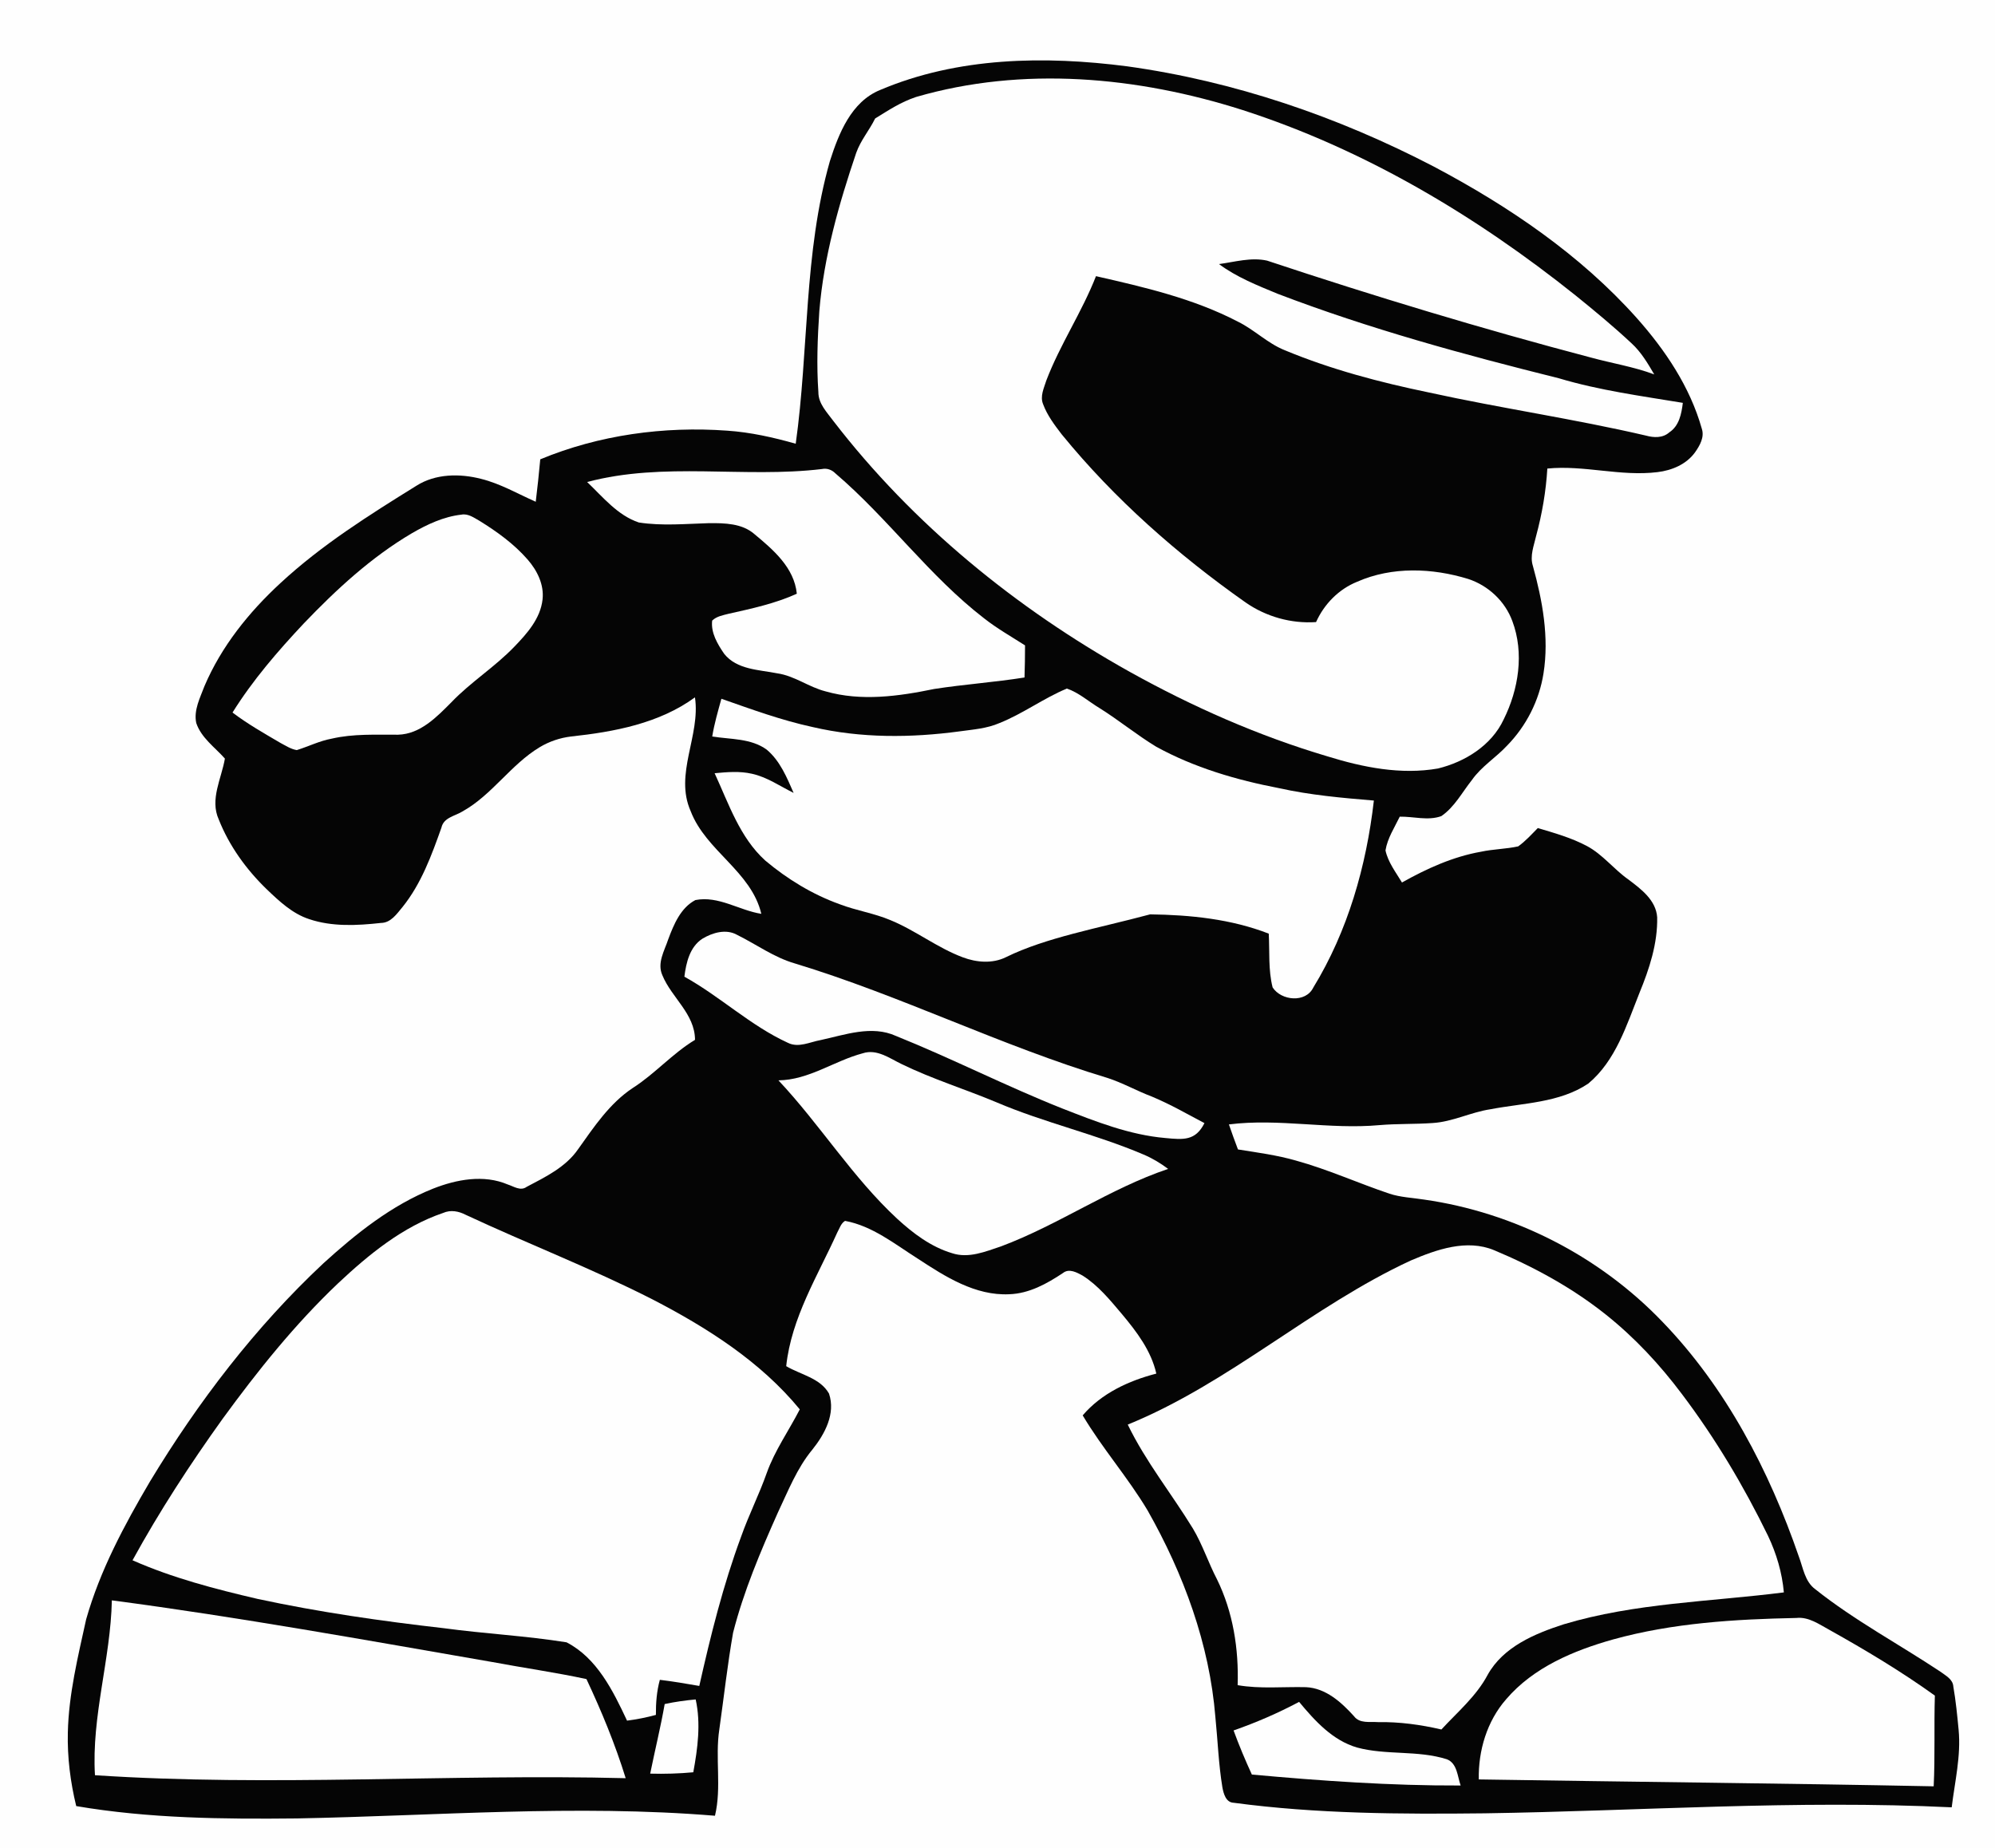 <?xml version="1.0" encoding="UTF-8" standalone="no"?>
<svg
   xmlns:dc="http://purl.org/dc/elements/1.1/"
   xmlns:cc="http://creativecommons.org/ns#"
   xmlns:rdf="http://www.w3.org/1999/02/22-rdf-syntax-ns#"
   xmlns:svg="http://www.w3.org/2000/svg"
   xmlns="http://www.w3.org/2000/svg"
   xmlns:sodipodi="http://sodipodi.sourceforge.net/DTD/sodipodi-0.dtd"
   xmlns:inkscape="http://www.inkscape.org/namespaces/inkscape"
   width="692pt"
   height="641pt"
   viewBox="0 0 692 641"
   version="1.1"
   id="svg2"
   inkscape:version="0.91 r13725"
   sodipodi:docname="master_chief_traced.svg">
  <defs
     id="defs34" />
  <sodipodi:namedview
     pagecolor="#ffffff"
     bordercolor="#666666"
     borderopacity="1"
     objecttolerance="10"
     gridtolerance="10"
     guidetolerance="10"
     inkscape:pageopacity="0"
     inkscape:pageshadow="2"
     inkscape:window-width="1920"
     inkscape:window-height="1028"
     id="namedview32"
     showgrid="false"
     inkscape:zoom="0.83308431"
     inkscape:cx="345.8433"
     inkscape:cy="384.87965"
     inkscape:window-x="-8"
     inkscape:window-y="-8"
     inkscape:window-maximized="1"
     inkscape:current-layer="svg2" />
  <path
     fill="#fefefe"
     d=" M 0.00 0.00 L 692.00 0.00 L 692.00 641.00 L 0.00 641.00 L 0.00 0.00 Z"
     id="path4" />
  <path
     d=" M 305.27 31.22 C 332.20 19.78 362.38 19.30 391.00 23.01 C 428.13 28.17 464.09 40.48 497.29 57.76 C 523.24 71.49 548.06 88.29 567.72 110.30 C 577.63 121.44 586.21 134.21 590.29 148.68 C 591.30 151.64 589.60 154.58 587.94 156.93 C 584.94 161.09 579.89 163.19 574.94 163.78 C 562.16 165.36 549.50 161.28 536.72 162.54 C 536.25 170.44 534.90 178.26 532.84 185.89 C 532.07 189.30 530.59 192.83 531.71 196.33 C 535.05 208.39 537.38 221.09 535.39 233.60 C 533.91 243.02 529.39 251.90 522.71 258.70 C 518.84 262.85 513.86 265.88 510.57 270.57 C 507.17 274.83 504.54 279.97 499.95 283.11 C 495.33 284.79 490.31 283.21 485.53 283.30 C 483.69 287.10 481.27 290.77 480.58 295.01 C 481.48 299.15 484.16 302.57 486.30 306.14 C 494.88 301.32 503.97 297.18 513.72 295.46 C 517.97 294.55 522.36 294.53 526.60 293.61 C 529.15 291.81 531.23 289.45 533.42 287.25 C 539.22 288.98 545.11 290.64 550.48 293.50 C 555.98 296.44 559.80 301.58 564.87 305.12 C 569.24 308.42 574.40 312.25 574.82 318.19 C 575.01 327.30 572.09 336.14 568.66 344.47 C 564.21 355.60 560.45 367.97 550.90 375.91 C 540.92 382.60 528.41 382.60 516.99 384.80 C 510.15 385.82 503.85 389.17 496.89 389.58 C 490.78 390.01 484.63 389.78 478.52 390.30 C 461.10 391.90 443.67 387.87 426.27 390.06 C 427.27 392.97 428.31 395.86 429.41 398.74 C 436.16 399.82 442.96 400.71 449.55 402.61 C 460.63 405.67 471.12 410.44 481.99 414.10 C 485.85 415.36 489.95 415.50 493.95 416.13 C 525.17 420.58 554.72 435.68 576.56 458.44 C 598.67 481.31 613.68 510.13 623.97 540.00 C 625.46 543.93 626.04 548.66 629.67 551.31 C 643.25 562.12 658.64 570.32 673.07 579.91 C 674.88 581.27 677.39 582.50 677.55 585.08 C 678.41 590.04 678.90 595.05 679.38 600.06 C 680.24 609.10 678.07 618.03 676.98 626.96 C 622.98 624.33 568.98 628.22 514.99 629.04 C 485.95 629.36 456.78 629.24 427.94 625.38 C 425.21 625.29 424.42 622.22 424.01 620.04 C 422.68 611.99 422.40 603.82 421.58 595.72 C 419.55 570.35 410.54 545.98 398.06 523.96 C 391.23 512.52 382.36 502.45 375.55 490.99 C 382.09 483.33 391.51 478.98 401.09 476.50 C 399.31 468.57 394.27 461.96 389.16 455.85 C 385.05 451.00 380.95 445.93 375.52 442.50 C 373.51 441.41 370.84 439.91 368.72 441.60 C 363.12 445.33 356.97 448.74 350.08 448.97 C 338.27 449.54 327.85 442.85 318.37 436.64 C 310.38 431.59 302.64 425.28 293.12 423.52 C 291.68 424.39 291.21 426.16 290.42 427.55 C 283.63 442.61 274.49 457.15 272.71 473.92 C 277.71 476.89 284.50 478.02 287.56 483.44 C 289.91 490.41 286.09 497.48 281.81 502.83 C 276.43 509.31 273.37 517.22 269.80 524.75 C 263.77 538.28 257.95 552.01 254.28 566.39 C 252.33 577.49 251.10 588.70 249.52 599.85 C 247.98 609.81 250.37 620.00 248.00 629.88 C 199.72 625.90 151.32 629.90 103.00 630.81 C 77.44 631.08 51.71 630.84 26.44 626.53 C 24.41 618.20 23.33 609.61 23.53 601.03 C 23.83 587.71 27.04 574.70 29.88 561.75 C 34.69 544.78 43.10 529.10 52.00 513.97 C 68.72 486.31 88.57 460.33 112.21 438.21 C 123.55 427.90 135.82 418.09 150.19 412.35 C 158.33 409.14 167.79 407.34 176.13 410.90 C 178.22 411.56 180.54 413.27 182.66 411.73 C 189.20 408.28 196.28 404.88 200.57 398.59 C 206.05 390.90 211.44 382.77 219.44 377.45 C 227.16 372.53 233.22 365.47 241.08 360.72 C 241.03 351.66 232.94 346.11 229.76 338.32 C 227.84 334.07 230.48 329.82 231.79 325.84 C 233.71 320.70 236.10 314.90 241.21 312.23 C 249.25 310.66 256.37 315.80 264.08 317.01 C 260.57 302.24 244.89 295.23 239.58 281.41 C 233.82 268.48 243.04 255.19 241.06 241.91 C 228.66 250.97 213.04 253.88 198.08 255.49 C 194.24 255.95 190.51 257.21 187.19 259.21 C 177.19 265.23 170.73 275.70 160.52 281.43 C 157.89 283.09 153.89 283.55 153.12 287.10 C 149.70 296.73 146.12 306.55 139.65 314.61 C 137.65 316.99 135.60 320.15 132.11 320.17 C 123.84 321.08 115.20 321.54 107.20 318.83 C 101.38 316.92 96.84 312.61 92.51 308.48 C 85.43 301.62 79.51 293.46 75.88 284.27 C 72.72 277.32 76.83 270.07 78.01 263.15 C 74.53 259.22 69.80 255.97 68.07 250.80 C 67.13 246.34 69.42 242.04 70.94 237.97 C 76.80 224.22 86.35 212.35 97.28 202.27 C 111.51 189.08 128.02 178.69 144.45 168.50 C 151.08 164.29 159.49 164.22 166.89 166.12 C 173.58 167.79 179.57 171.29 185.83 174.06 C 186.42 169.16 186.96 164.26 187.40 159.34 C 207.80 150.88 230.30 147.80 252.28 149.40 C 260.34 149.95 268.25 151.73 276.01 153.93 C 280.58 121.35 278.77 87.79 287.86 55.90 C 290.93 46.32 295.24 35.32 305.27 31.22 Z"
     id="path6"
     fill="#050505" />
  <path
     d="m 317.72,33.65 c 37.03,-10.78 76.89,-7.09 113.25,4.51 42.26,13.61 81,36.7 115.55,64.33 6.62,5.35 13.19,10.79 19.41,16.6 3.32,3.04 5.62,6.94 7.87,10.79 -7.1,-2.65 -14.61,-3.84 -21.9,-5.83 -37.83,-9.96 -75.29,-21.3 -112.4,-33.64 -5.55,-1.23 -11.18,0.46 -16.67,1.2 6.14,4.56 13.3,7.39 20.31,10.29 31.75,12.15 64.61,21.11 97.57,29.32 14.05,4.21 28.59,6.14 43.01,8.53 -0.46,3.77 -1.27,7.99 -4.69,10.23 -2.26,2.03 -5.4,1.88 -8.13,1.12 -24.91,-5.8 -50.24,-9.46 -75.21,-14.94 -17.07,-3.53 -34.03,-7.99 -50.15,-14.71 -5.91,-2.39 -10.46,-7.08 -16.15,-9.87 -15.38,-8.01 -32.44,-11.96 -49.23,-15.78 -4.87,12.47 -12.45,23.67 -17.22,36.18 -0.82,2.63 -2.27,5.51 -1.11,8.26 1.44,3.88 3.97,7.21 6.47,10.47 18.27,22.39 40.15,41.65 63.74,58.27 7.11,4.95 15.81,7.41 24.46,6.82 2.81,-6.25 7.86,-11.41 14.25,-13.99 12.11,-5.34 26.06,-4.8 38.52,-0.97 6.95,2.27 12.79,7.72 15.31,14.61 4.18,11.09 2.17,23.73 -3.01,34.13 -4.19,9 -13.4,14.72 -22.78,17.01 -12.85,2.25 -26,-0.39 -38.3,-4.2 -23.89,-7.08 -46.81,-17.2 -68.56,-29.3 -39.46,-22.03 -75.27,-51.2 -102.9,-87.1 -2.2,-3.01 -5.18,-5.95 -5.16,-9.95 -0.66,-9.37 -0.29,-18.78 0.33,-28.14 1.55,-18.82 6.77,-37.08 12.8,-54.9 1.59,-4.43 4.481,-7.67 6.561,-11.9 4.9,-3.01 8.759,-5.62 14.159,-7.45 z"
     id="path8"
     inkscape:connector-curvature="0"
     style="fill:#fefefe"
     sodipodi:nodetypes="ccccccccccccccccccccccccccccccccccc" />
  <path
     fill="#fefefe"
     d=" M 203.66 167.21 C 230.31 160.10 258.05 165.94 285.10 162.71 C 286.85 162.35 288.52 162.95 289.77 164.21 C 308.10 179.85 322.29 199.83 341.44 214.57 C 345.88 218.05 350.80 220.84 355.55 223.88 C 355.55 227.59 355.49 231.30 355.37 235.02 C 344.96 236.68 334.43 237.39 324.01 239.01 C 311.69 241.56 298.67 243.36 286.35 239.83 C 280.53 238.36 275.62 234.44 269.61 233.58 C 263.27 232.31 255.59 232.34 251.19 226.80 C 248.90 223.45 246.52 219.50 247.03 215.28 C 248.58 213.78 250.79 213.42 252.80 212.90 C 260.80 211.11 268.89 209.37 276.39 205.96 C 275.49 196.89 268.21 190.71 261.67 185.27 C 257.40 181.54 251.37 181.45 246.00 181.48 C 237.88 181.71 229.66 182.50 221.59 181.25 C 214.22 178.80 209.12 172.41 203.66 167.21 Z"
     id="path10" />
  <path
     fill="#fefefe"
     d=" M 142.94 184.94 C 148.22 181.89 153.91 179.22 160.03 178.53 C 162.39 178.07 164.41 179.61 166.36 180.70 C 172.40 184.44 178.26 188.66 182.96 194.04 C 186.30 197.84 188.79 202.80 188.19 207.99 C 187.45 214.59 182.80 219.80 178.37 224.38 C 171.64 231.38 163.31 236.58 156.59 243.59 C 151.51 248.71 145.80 254.66 138.08 254.87 C 130.41 254.91 122.63 254.49 115.09 256.23 C 110.86 257.00 107.01 258.95 102.94 260.21 C 100.88 259.87 99.10 258.67 97.28 257.72 C 91.62 254.40 85.89 251.15 80.65 247.18 C 87.64 235.98 96.31 225.93 105.33 216.32 C 116.63 204.51 128.79 193.26 142.94 184.94 Z"
     id="path12" />
  <path
     d="m 346.66,250.84 c 8.17,-3.26 15.31,-8.61 23.4,-11.98 4.19,1.43 7.56,4.52 11.32,6.77 6.72,4.2 12.85,9.26 19.63,13.38 13.2,7.27 27.85,11.56 42.6,14.39 10.83,2.42 21.9,3.39 32.94,4.31 -2.6,22.71 -9.02,45.28 -21.01,64.87 -2.64,5.43 -11.15,4.57 -14.11,-0.05 -1.55,-6.07 -1,-12.44 -1.34,-18.65 -13.06,-5.08 -27.24,-6.51 -41.15,-6.69 -18.21,4.881 -36.088,8.008 -50.02,14.86 -4.66,2.3 -10.19,1.84 -14.94,0.05 -8.87,-3.31 -16.39,-9.33 -25.13,-12.91 -5.65,-2.39 -11.78,-3.3 -17.5,-5.48 -9.48,-3.39 -18.2,-8.71 -25.9,-15.18 -8.85,-8 -12.69,-19.75 -17.57,-30.3 4.28,-0.4 8.67,-0.79 12.91,0.18 5.26,1.14 9.73,4.3 14.49,6.65 -2.35,-5.38 -4.72,-11.14 -9.32,-15 -5.44,-3.98 -12.56,-3.54 -18.91,-4.57 0.72,-4.44 1.99,-8.76 3.18,-13.09 10.42,3.65 20.82,7.47 31.64,9.81 16.72,3.9 34.14,3.78 51.07,1.49 4.62,-0.64 9.39,-0.97 13.72,-2.86 z"
     id="path14"
     inkscape:connector-curvature="0"
     style="fill:#fefefe"
     sodipodi:nodetypes="cccccccccccccccccccccccc" />
  <path
     d="m 243.62,325.65 c 3.52,-2.12 8.24,-3.52 12.07,-1.34 6.66,3.29 12.76,7.8 19.97,9.89 36.86,11.18 71.48,28.58 108.37,39.7 5.36,1.71 10.27,4.53 15.54,6.51 6.98,2.96 11.424,5.629 18.215,9.198 -3.09,6.17 -7.285,5.772 -13.535,5.172 -12.48,-1.07 -24.26,-5.75 -35.82,-10.27 -19.49,-7.74 -38.19,-17.31 -57.64,-25.14 -8.46,-3.82 -17.65,-0.4 -26.15,1.43 -3.69,0.66 -7.65,2.78 -11.32,0.96 -13.01,-5.95 -23.48,-16.06 -35.93,-22.95 0.61,-4.85 1.86,-10.31 6.23,-13.16 z"
     id="path16"
     inkscape:connector-curvature="0"
     style="fill:#fefefe"
     sodipodi:nodetypes="ccccccccccccc" />
  <path
     fill="#fefefe"
     d=" M 270.01 374.77 C 280.59 374.65 289.33 368.02 299.24 365.39 C 304.18 363.77 308.55 367.13 312.77 369.14 C 323.39 374.32 334.72 377.81 345.61 382.37 C 362.21 389.46 379.96 393.40 396.57 400.47 C 399.65 401.76 402.52 403.49 405.19 405.49 C 384.89 412.33 367.20 424.90 347.18 432.38 C 341.79 434.18 335.95 436.63 330.24 434.73 C 322.95 432.56 316.74 427.86 311.21 422.79 C 295.67 408.39 284.47 390.15 270.01 374.77 Z"
     id="path18" />
  <path
     fill="#fefefe"
     d=" M 153.72 420.76 C 156.32 419.61 159.15 420.16 161.59 421.44 C 183.05 431.46 205.18 439.99 226.30 450.74 C 245.22 460.53 263.77 472.28 277.42 488.91 C 273.63 496.29 268.75 503.14 265.95 511.00 C 263.32 518.46 259.72 525.54 257.09 533.00 C 250.84 549.86 246.50 567.33 242.56 584.85 C 238.01 584.06 233.46 583.28 228.88 582.73 C 227.79 586.69 227.48 590.80 227.51 594.90 C 224.22 595.79 220.88 596.46 217.50 596.89 C 212.66 586.58 207.09 575.17 196.52 569.72 C 182.43 567.46 168.10 566.74 153.95 564.82 C 132.29 562.35 110.67 559.25 89.35 554.66 C 74.61 551.23 59.85 547.39 45.97 541.26 C 55.30 524.25 65.91 507.96 77.21 492.20 C 89.33 475.57 102.27 459.42 117.22 445.22 C 127.91 435.18 139.65 425.55 153.72 420.76 Z"
     id="path20" />
  <path
     fill="#fefefe"
     d=" M 489.30 437.29 C 498.26 433.47 508.73 429.73 518.28 433.70 C 532.04 439.47 545.30 446.69 556.99 456.01 C 566.98 463.96 575.74 473.38 583.39 483.58 C 594.97 498.91 604.84 515.48 613.25 532.74 C 616.19 538.92 618.16 545.56 618.76 552.40 C 593.26 555.65 567.17 556.03 542.39 563.47 C 532.33 566.72 521.41 571.29 516.02 581.00 C 512.09 588.41 505.58 593.88 499.97 599.96 C 492.77 598.28 485.41 597.28 478.00 597.40 C 475.16 597.19 471.61 597.98 469.66 595.35 C 465.27 590.51 459.90 585.61 453.02 585.28 C 445.11 585.08 437.16 585.94 429.30 584.58 C 429.71 572.00 427.71 559.24 422.14 547.87 C 419.12 542.09 417.12 535.82 413.76 530.21 C 406.36 518.13 397.38 507.00 391.18 494.19 C 426.43 479.82 454.88 453.24 489.30 437.29 Z"
     id="path22" />
  <path
     fill="#fefefe"
     d=" M 38.80 555.16 C 82.97 560.99 126.83 568.94 170.72 576.55 C 181.61 578.59 192.59 580.14 203.42 582.47 C 208.66 593.63 213.38 605.06 217.03 616.85 C 155.67 615.30 94.24 619.88 32.94 615.82 C 31.71 595.36 38.37 575.54 38.80 555.16 Z"
     id="path24" />
  <path
     fill="#fefefe"
     d=" M 559.60 568.70 C 580.24 563.00 601.77 561.70 623.08 561.27 C 627.41 560.80 631.02 563.50 634.63 565.44 C 647.15 572.44 659.48 579.82 671.14 588.20 C 670.82 598.69 671.24 609.19 670.73 619.67 C 618.14 618.62 565.53 618.13 512.94 617.28 C 512.74 607.27 515.78 597.07 522.44 589.46 C 531.91 578.39 545.88 572.55 559.60 568.70 Z"
     id="path26" />
  <path
     fill="#fefefe"
     d=" M 230.56 591.13 C 234.10 590.36 237.70 589.87 241.31 589.53 C 243.15 597.89 242.01 606.48 240.48 614.80 C 235.52 615.26 230.52 615.41 225.53 615.27 C 227.16 607.21 229.14 599.23 230.56 591.13 Z"
     id="path28" />
  <path
     fill="#fefefe"
     d=" M 427.89 600.29 C 435.71 597.56 443.31 594.27 450.62 590.38 C 456.08 596.95 462.22 603.74 470.70 606.21 C 480.87 608.96 491.75 607.08 501.85 610.28 C 505.47 611.67 505.54 616.24 506.65 619.39 C 482.46 619.48 458.30 617.78 434.23 615.59 C 431.93 610.57 429.78 605.48 427.89 600.29 Z"
     id="path30" />
</svg>
